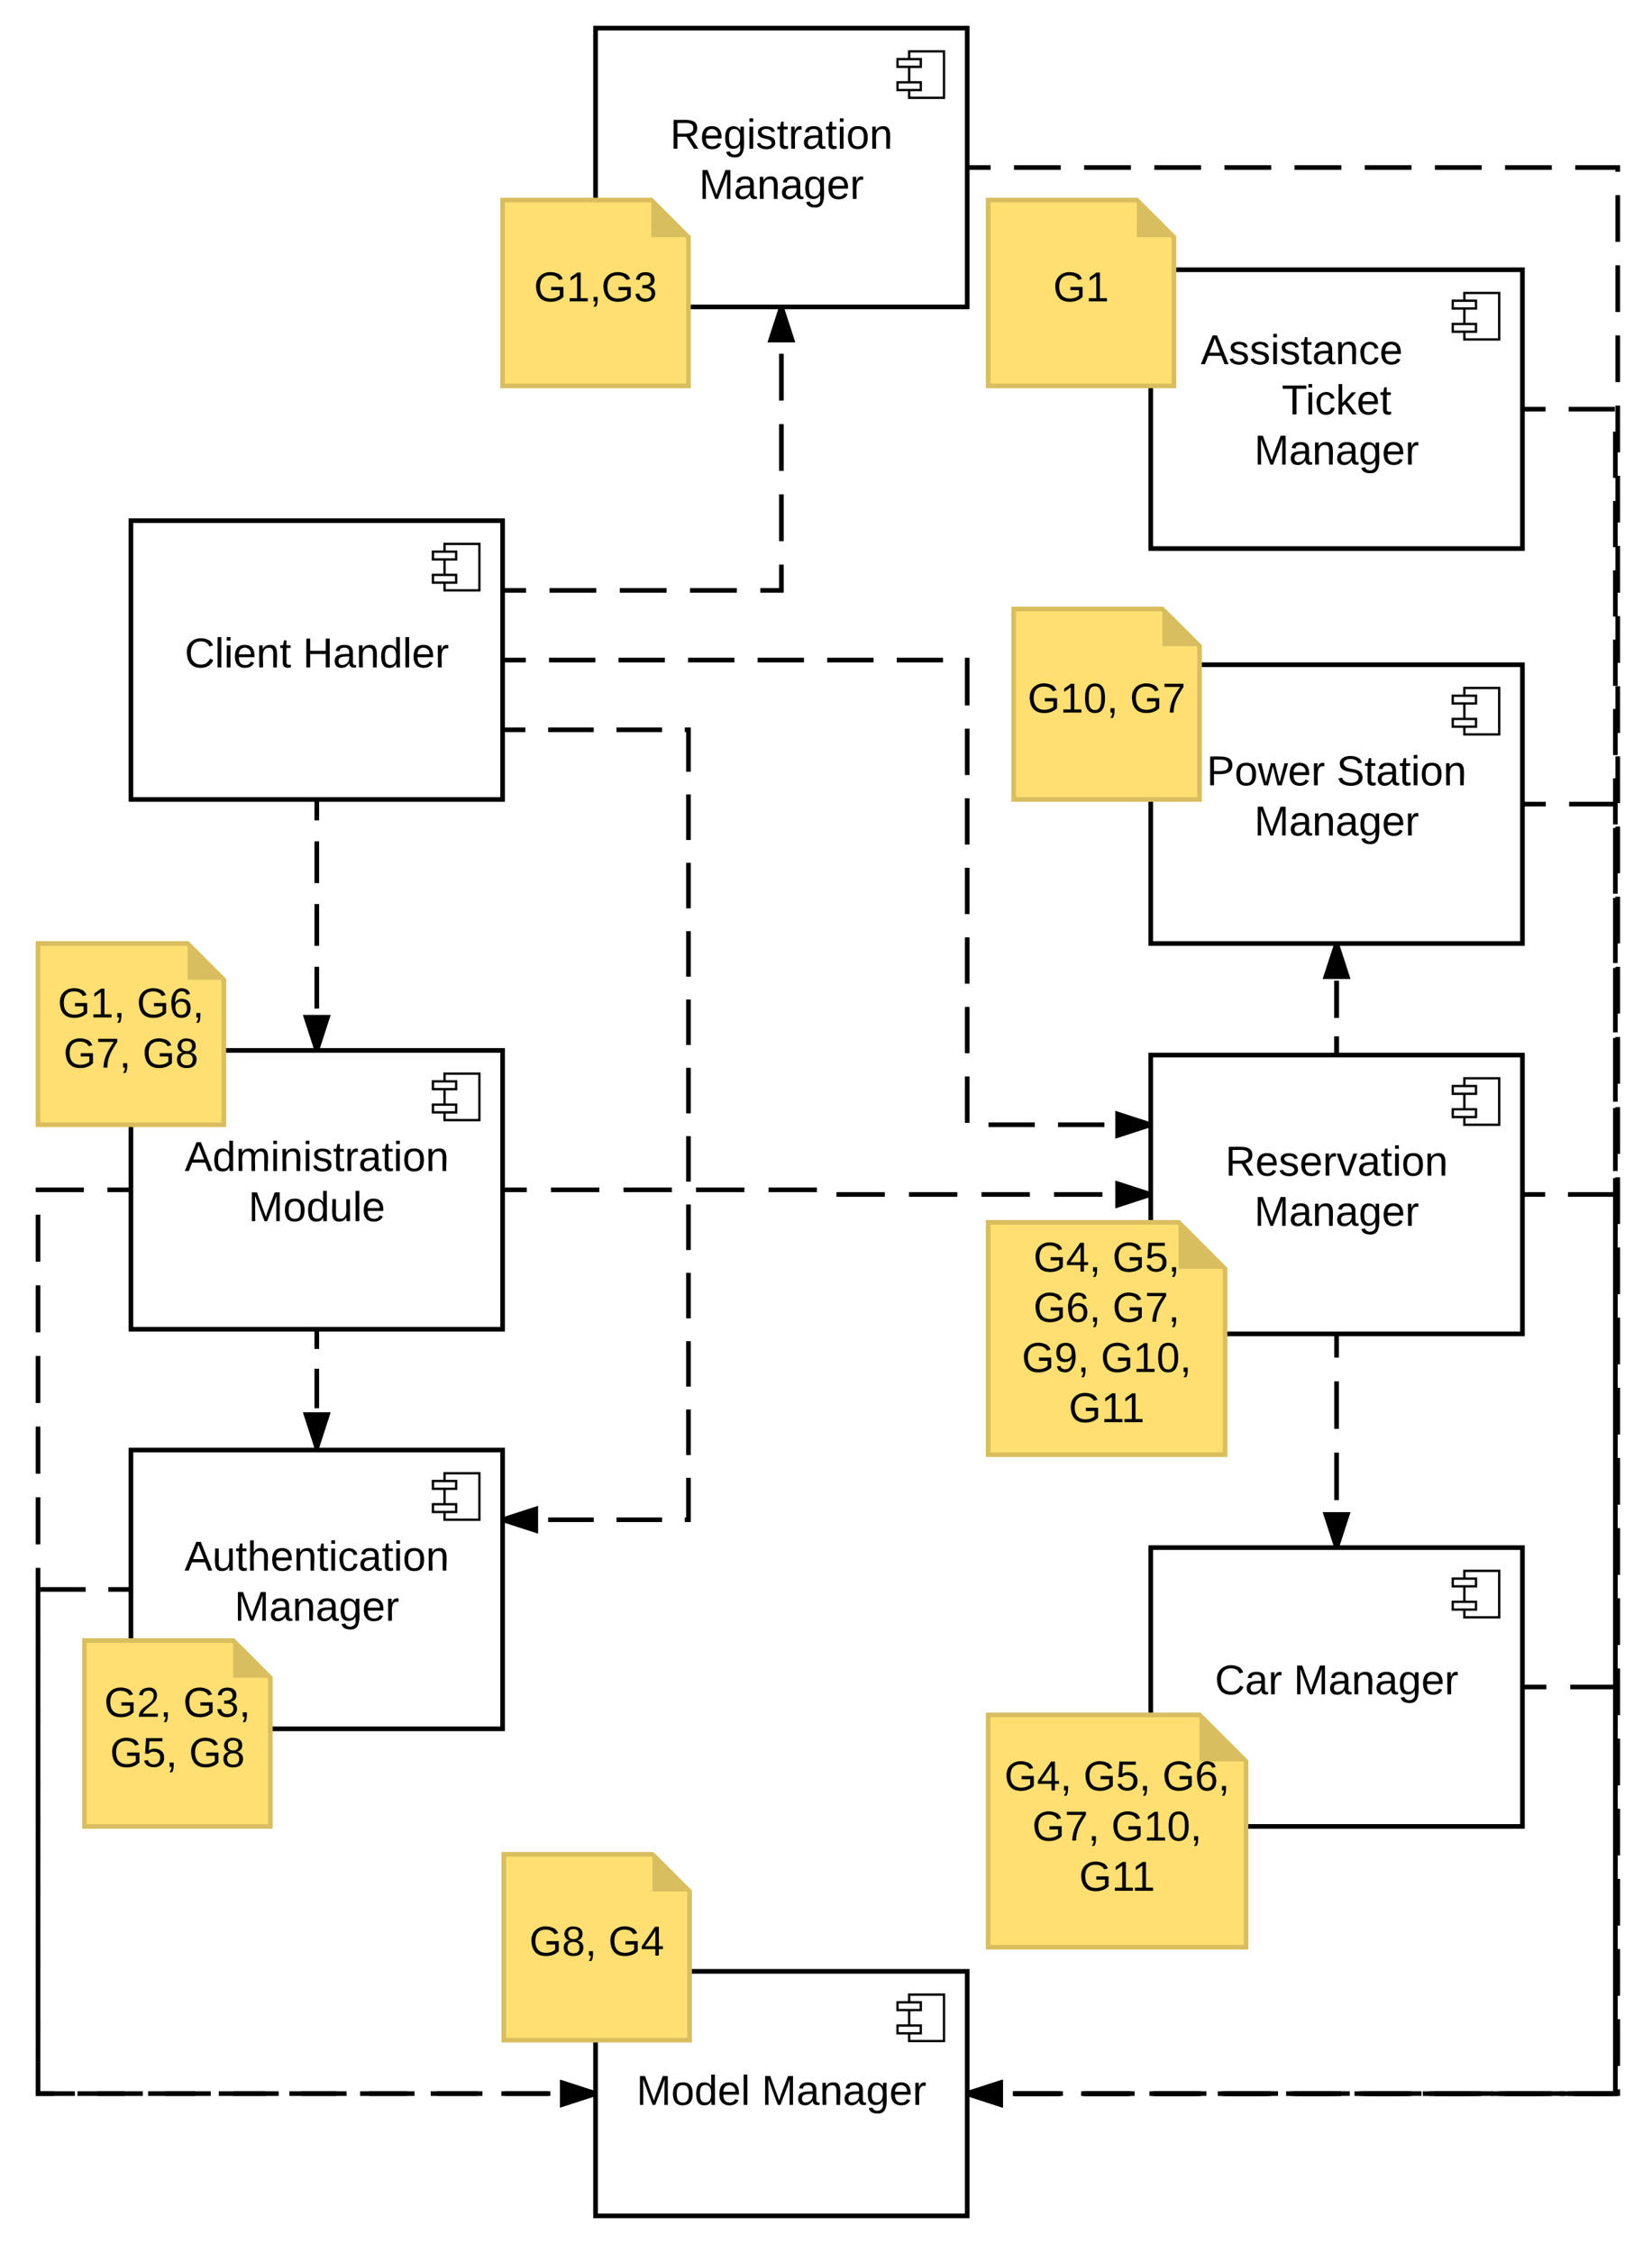 <?xml version="1.0" encoding="UTF-8" standalone="no"?>
<svg
   xmlns:dc="http://purl.org/dc/elements/1.1/"
   xmlns:cc="http://creativecommons.org/ns#"
   xmlns:rdf="http://www.w3.org/1999/02/22-rdf-syntax-ns#"
   xmlns:svg="http://www.w3.org/2000/svg"
   xmlns="http://www.w3.org/2000/svg"
   xmlns:xlink="http://www.w3.org/1999/xlink"
   xmlns:sodipodi="http://sodipodi.sourceforge.net/DTD/sodipodi-0.dtd"
   xmlns:inkscape="http://www.inkscape.org/namespaces/inkscape"
   width="711.133"
   height="969.713"
   id="svg2"
   version="1.1"
   inkscape:version="0.91 r13725"
   sodipodi:docname="ITP - Page 1.svg">
  <rect width="100%" height="100%" fill="#808080" stroke="none"/>
  <defs
     id="defs761" />
  <sodipodi:namedview
     pagecolor="#ffffff"
     bordercolor="#666666"
     borderopacity="1"
     objecttolerance="10"
     gridtolerance="10"
     guidetolerance="10"
     inkscape:pageopacity="0"
     inkscape:pageshadow="2"
     inkscape:window-width="640"
     inkscape:window-height="480"
     id="namedview759"
     showgrid="false"
     inkscape:zoom="1.3600147"
     inkscape:cx="463.00944"
     inkscape:cy="374.67364"
     inkscape:window-x="0"
     inkscape:window-y="27"
     inkscape:window-maximized="0"
     inkscape:current-layer="g4"
     fit-margin-top="0"
     fit-margin-left="0"
     fit-margin-right="0"
     fit-margin-bottom="0" />
  <g
     transform="translate(-303.637,-153.898)"
     id="g4">
    <path
       d="m 303.637,153.898 711.133,0 0,969.713 -711.133,0 z"
       id="path6"
       inkscape:connector-curvature="0"
       style="fill:#ffffff" />
    <path
       d="m 360,778 0,120 160,0 0,-120 z"
       id="path8"
       inkscape:connector-curvature="0"
       style="fill:#ffffff;stroke:#000000;stroke-width:2" />
    <path
       d="m 510,788 -15,0 0,20 15,0 z"
       id="path10"
       inkscape:connector-curvature="0"
       style="fill:#ffffff;stroke:#000000" />
    <path
       d="m 500,791.33 -10,0 0,3.34 10,0 z m 0,10 -10,0 0,3.34 10,0 z"
       id="path12"
       inkscape:connector-curvature="0"
       style="fill:#ffffff;stroke:#000000" />
    <use
       xlink:href="#a"
       transform="translate(383.055,829.9)"
       id="use14"
       x="0"
       y="0"
       width="100%"
       height="100%" />
    <use
       xlink:href="#b"
       transform="translate(404.555,851.5)"
       id="use16"
       x="0"
       y="0"
       width="100%"
       height="100%" />
    <path
       d="m 560,166 0,120 160,0 0,-120 z"
       id="path18"
       inkscape:connector-curvature="0"
       style="fill:#ffffff;stroke:#000000;stroke-width:2" />
    <path
       d="m 710,176 -15,0 0,20 15,0 z"
       id="path20"
       inkscape:connector-curvature="0"
       style="fill:#ffffff;stroke:#000000" />
    <path
       d="m 700,179.33 -10,0 0,3.34 10,0 z m 0,10 -10,0 0,3.34 10,0 z"
       id="path22"
       inkscape:connector-curvature="0"
       style="fill:#ffffff;stroke:#000000" />
    <use
       xlink:href="#c"
       transform="translate(592.105,217.9)"
       id="use24"
       x="0"
       y="0"
       width="100%"
       height="100%" />
    <use
       xlink:href="#b"
       transform="translate(604.555,239.5)"
       id="use26"
       x="0"
       y="0"
       width="100%"
       height="100%" />
    <path
       d="m 799,608 0,120 160,0 0,-120 z"
       id="path28"
       inkscape:connector-curvature="0"
       style="fill:#ffffff;stroke:#000000;stroke-width:2" />
    <path
       d="m 949,618 -15,0 0,20 15,0 z"
       id="path30"
       inkscape:connector-curvature="0"
       style="fill:#ffffff;stroke:#000000" />
    <path
       d="m 939,621.33 -10,0 0,3.34 10,0 z m 0,10 -10,0 0,3.34 10,0 z"
       id="path32"
       inkscape:connector-curvature="0"
       style="fill:#ffffff;stroke:#000000" />
    <use
       xlink:href="#d"
       transform="translate(831.08,659.9)"
       id="use34"
       x="0"
       y="0"
       width="100%"
       height="100%" />
    <use
       xlink:href="#b"
       transform="translate(843.555,681.5)"
       id="use36"
       x="0"
       y="0"
       width="100%"
       height="100%" />
    <path
       d="m 799,820 0,120 160,0 0,-120 z"
       id="path38"
       inkscape:connector-curvature="0"
       style="fill:#ffffff;stroke:#000000;stroke-width:2" />
    <path
       d="m 949,830 -15,0 0,20 15,0 z"
       id="path40"
       inkscape:connector-curvature="0"
       style="fill:#ffffff;stroke:#000000" />
    <path
       d="m 939,833.33 -10,0 0,3.34 10,0 z m 0,10 -10,0 0,3.34 10,0 z"
       id="path42"
       inkscape:connector-curvature="0"
       style="fill:#ffffff;stroke:#000000" />
    <use
       xlink:href="#e"
       transform="translate(826.605,883.15)"
       id="use44"
       x="0"
       y="0"
       width="100%"
       height="100%" />
    <use
       xlink:href="#b"
       transform="translate(860.505,883.15)"
       id="use46"
       x="0"
       y="0"
       width="100%"
       height="100%" />
    <path
       d="m 360,378 0,120 160,0 0,-120 z"
       id="path48"
       inkscape:connector-curvature="0"
       style="fill:#ffffff;stroke:#000000;stroke-width:2" />
    <path
       d="m 510,388 -15,0 0,20 15,0 z"
       id="path50"
       inkscape:connector-curvature="0"
       style="fill:#ffffff;stroke:#000000" />
    <path
       d="m 500,391.33 -10,0 0,3.34 10,0 z m 0,10 -10,0 0,3.34 10,0 z"
       id="path52"
       inkscape:connector-curvature="0"
       style="fill:#ffffff;stroke:#000000" />
    <use
       xlink:href="#f"
       transform="translate(383.155,441.15)"
       id="use54"
       x="0"
       y="0"
       width="100%"
       height="100%" />
    <use
       xlink:href="#g"
       transform="translate(434.005,441.15)"
       id="use56"
       x="0"
       y="0"
       width="100%"
       height="100%" />
    <path
       d="m 560,1002.38 0,105.24 160,0 0,-105.24 z"
       id="path58"
       inkscape:connector-curvature="0"
       style="fill:#ffffff;stroke:#000000;stroke-width:2" />
    <path
       d="m 710,1012.38 -15,0 0,20 15,0 z"
       id="path60"
       inkscape:connector-curvature="0"
       style="fill:#ffffff;stroke:#000000" />
    <path
       d="m 700,1015.7 -10,0 0,3.35 10,0 z m 0,10 -10,0 0,3.35 10,0 z"
       id="path62"
       inkscape:connector-curvature="0"
       style="fill:#ffffff;stroke:#000000" />
    <use
       xlink:href="#h"
       transform="translate(577.605,1059.843)"
       id="use64"
       x="0"
       y="0"
       width="100%"
       height="100%" />
    <use
       xlink:href="#b"
       transform="translate(631.505,1059.843)"
       id="use66"
       x="0"
       y="0"
       width="100%"
       height="100%" />
    <path
       d="m 360,606 0,120 160,0 0,-120 z"
       id="path68"
       inkscape:connector-curvature="0"
       style="fill:#ffffff;stroke:#000000;stroke-width:2" />
    <path
       d="m 510,616 -15,0 0,20 15,0 z"
       id="path70"
       inkscape:connector-curvature="0"
       style="fill:#ffffff;stroke:#000000" />
    <path
       d="m 500,619.33 -10,0 0,3.34 10,0 z m 0,10 -10,0 0,3.34 10,0 z"
       id="path72"
       inkscape:connector-curvature="0"
       style="fill:#ffffff;stroke:#000000" />
    <use
       xlink:href="#i"
       transform="translate(383.13,657.9)"
       id="use74"
       x="0"
       y="0"
       width="100%"
       height="100%" />
    <use
       xlink:href="#j"
       transform="translate(410.555,679.5)"
       id="use76"
       x="0"
       y="0"
       width="100%"
       height="100%" />
    <path
       d="m 799,440 0,120 160,0 0,-120 z"
       id="path78"
       inkscape:connector-curvature="0"
       style="fill:#ffffff;stroke:#000000;stroke-width:2" />
    <path
       d="m 949,450 -15,0 0,20 15,0 z"
       id="path80"
       inkscape:connector-curvature="0"
       style="fill:#ffffff;stroke:#000000" />
    <path
       d="m 939,453.33 -10,0 0,3.34 10,0 z m 0,10 -10,0 0,3.34 10,0 z"
       id="path82"
       inkscape:connector-curvature="0"
       style="fill:#ffffff;stroke:#000000" />
    <use
       xlink:href="#k"
       transform="translate(823.08,491.9)"
       id="use84"
       x="0"
       y="0"
       width="100%"
       height="100%" />
    <use
       xlink:href="#l"
       transform="translate(878.98,491.9)"
       id="use86"
       x="0"
       y="0"
       width="100%"
       height="100%" />
    <use
       xlink:href="#b"
       transform="translate(843.555,513.5)"
       id="use88"
       x="0"
       y="0"
       width="100%"
       height="100%" />
    <path
       d="m 799,270 0,120 160,0 0,-120 z"
       id="path90"
       inkscape:connector-curvature="0"
       style="fill:#ffffff;stroke:#000000;stroke-width:2" />
    <path
       d="m 949,280 -15,0 0,20 15,0 z"
       id="path92"
       inkscape:connector-curvature="0"
       style="fill:#ffffff;stroke:#000000" />
    <path
       d="m 939,283.33 -10,0 0,3.34 10,0 z m 0,10 -10,0 0,3.34 10,0 z"
       id="path94"
       inkscape:connector-curvature="0"
       style="fill:#ffffff;stroke:#000000" />
    <use
       xlink:href="#m"
       transform="translate(820.53,310.65)"
       id="use96"
       x="0"
       y="0"
       width="100%"
       height="100%" />
    <use
       xlink:href="#n"
       transform="translate(855.38,332.25)"
       id="use98"
       x="0"
       y="0"
       width="100%"
       height="100%" />
    <use
       xlink:href="#o"
       transform="translate(843.555,353.85)"
       id="use100"
       x="0"
       y="0"
       width="100%"
       height="100%" />
    <path
       d="m 520,408 120,0 0,-122"
       id="path102"
       inkscape:connector-curvature="0"
       style="fill:none" />
    <path
       d="m 520,408 10.08,0 m 10.1,0 20.15,0 m 10.1,0 20.15,0 m 10.1,0 20.15,0 m 10.1,0 9.07,0 0,-11.08 m 0,-10.1 0,-20.15 m 0,-10.1 0,-20.15 m 0,-10.1 0,-20.15 m 0,-10.1 0,-10.07"
       id="path104"
       inkscape:connector-curvature="0"
       style="fill:none;stroke:#000000;stroke-width:2" />
    <path
       d="m 644.64,300.27 -9.28,0 L 640,286 Z"
       id="path106"
       inkscape:connector-curvature="0" />
    <path
       d="m 646,301.27 -12,0 4.95,-15.27 2.1,0 z m -9.26,-2 6.52,0 -3.26,-10.03 z"
       id="path108"
       inkscape:connector-curvature="0" />
    <path
       d="m 879,728 0,92"
       id="path110"
       inkscape:connector-curvature="0"
       style="fill:none" />
    <path
       d="m 879,728 0,10.22 m 0,10.22 0,20.45 m 0,10.2 0,20.46 m 0,10.22 0,10.23"
       id="path112"
       inkscape:connector-curvature="0"
       style="fill:none;stroke:#000000;stroke-width:2" />
    <path
       d="m 879,820 -4.64,-14.27 9.28,0 z"
       id="path114"
       inkscape:connector-curvature="0" />
    <path
       d="m 880.05,820 -2.1,0 -4.95,-15.27 12,0 z m -4.3,-13.27 3.25,10.03 3.26,-10.03 z"
       id="path116"
       inkscape:connector-curvature="0" />
    <path
       d="m 879,608 0,-48"
       id="path118"
       inkscape:connector-curvature="0"
       style="fill:none" />
    <path
       d="m 879,608 0,-8 m 0,-8 0,-16 m 0,-8 0,-8"
       id="path120"
       inkscape:connector-curvature="0"
       style="fill:none;stroke:#000000;stroke-width:2" />
    <path
       d="m 883.64,574.27 -9.28,0 L 879,560 Z"
       id="path122"
       inkscape:connector-curvature="0" />
    <path
       d="m 885,575.27 -12,0 4.95,-15.27 2.1,0 z m -9.26,-2 6.52,0 -3.26,-10.03 z"
       id="path124"
       inkscape:connector-curvature="0" />
    <path
       d="m 440,726 0,51"
       id="path126"
       inkscape:connector-curvature="0"
       style="fill:none" />
    <path
       d="m 440,726 0,8.5 m 0,8.5 0,17 m 0,8.5 0,8.5"
       id="path128"
       inkscape:connector-curvature="0"
       style="fill:none;stroke:#000000;stroke-width:2" />
    <path
       d="m 440,777 -4.64,-14.27 9.28,0 z"
       id="path130"
       inkscape:connector-curvature="0" />
    <path
       d="m 440.73,778 -1.46,0 -5.27,-16.27 12,0 z m -4,-14.27 3.27,10.03 3.26,-10.03 z"
       id="path132"
       inkscape:connector-curvature="0" />
    <path
       d="m 520,468 80,0 0,340 -80,0"
       id="path134"
       inkscape:connector-curvature="0"
       style="fill:none" />
    <path
       d="m 520,468 9.8,0 m 9.8,0 19.62,0 m 9.8,0 19.6,0 m 9.8,0 1.58,0 0,18.04 m 0,9.8 0,19.6 m 0,9.8 0,19.62 m 0,9.8 0,19.6 m 0,9.82 0,19.6 m 0,9.8 0,19.62 m 0,9.8 0,19.6 m 0,9.8 0,19.62 m 0,9.8 0,19.6 m 0,9.82 0,19.6 m 0,9.8 0,19.62 m 0,9.8 0,18.04 -1.57,0 m -9.8,0 -19.6,0 m -9.8,0 -19.63,0 m -9.8,0 -9.8,0"
       id="path136"
       inkscape:connector-curvature="0"
       style="fill:none;stroke:#000000;stroke-width:2" />
    <path
       d="M 534.27,812.64 520,808 l 14.27,-4.64 z"
       id="path138"
       inkscape:connector-curvature="0" />
    <path
       d="m 535.27,814 -15.27,-4.94 0,-2.1 15.27,-4.96 z m -12.03,-6 10.03,3.26 0,-6.52 z"
       id="path140"
       inkscape:connector-curvature="0" />
    <path
       d="m 520,438 200,0 0,200 79,0"
       id="path142"
       inkscape:connector-curvature="0"
       style="fill:none" />
    <path
       d="m 520,438 9.98,0 m 9.98,0 19.96,0 m 9.98,0 19.95,0 m 9.98,0 19.96,0 m 9.97,0 19.96,0 m 9.98,0 19.97,0 m 9.98,0 19.95,0 m 9.98,0 0.42,0 0,19.54 m 0,9.98 0,19.96 m 0,9.98 0,19.96 m 0,9.98 0,19.95 m 0,9.98 0,19.96 m 0,9.97 0,19.96 m 0,9.98 0,19.97 m 9.15,0.83 19.95,0 m 9.98,0 19.96,0 m 9.98,0 9.98,0"
       id="path144"
       inkscape:connector-curvature="0"
       style="fill:none;stroke:#000000;stroke-width:2" />
    <path
       d="m 799,638 -14.27,4.64 0,-9.28 z"
       id="path146"
       inkscape:connector-curvature="0" />
    <path
       d="m 799,636.95 0,2.1 -15.27,4.95 0,-12 z m -13.27,4.3 10.03,-3.25 -10.03,-3.26 z"
       id="path148"
       inkscape:connector-curvature="0" />
    <path
       d="m 360,838 -40,0 0,217 240,0"
       id="path150"
       inkscape:connector-curvature="0"
       style="fill:none" />
    <path
       d="m 360,838 -9.75,0 m -9.74,0 -19.48,0 m -1.02,8.73 0,19.5 m 0,9.73 0,19.5 m 0,9.74 0,19.5 m 0,9.73 0,19.5 m 0,9.74 0,19.5 m 0,9.73 0,19.5 m 0,9.74 0,19.5 m 0,9.73 0,3.63 15.86,0 m 9.75,0 19.5,0 m 9.74,0 19.5,0 m 9.74,0 19.5,0 m 9.73,0 19.5,0 m 9.75,0 19.5,0 m 9.73,0 19.5,0 m 9.74,0 19.5,0 m 9.73,0 9.72,0"
       id="path152"
       inkscape:connector-curvature="0"
       style="fill:none;stroke:#000000;stroke-width:2" />
    <path
       d="m 560,1055 -14.27,4.64 0,-9.28 z"
       id="path154"
       inkscape:connector-curvature="0" />
    <path
       d="m 560,1053.95 0,2.1 -15.27,4.96 0,-12 z m -13.27,4.3 10.03,-3.25 -10.03,-3.26 z"
       id="path156"
       inkscape:connector-curvature="0" />
    <path
       d="m 360,666 -40,0 0,389 240,0"
       id="path158"
       inkscape:connector-curvature="0"
       style="fill:none" />
    <path
       d="m 360,666 -10.14,0 m -10.13,0 -19.73,0 0,0.55 m 0,10.13 0,20.27 m 0,10.14 0,20.26 m 0,10.14 0,20.27 m 0,10.14 0,20.28 m 0,10.14 0,20.27 m 0,10.13 0,20.28 m 0,10.14 0,20.27 m 0,10.15 0,20.27 m 0,10.13 0,20.28 m 0,10.13 0,20.28 m 0,10.13 0,20.28 m 0,10.13 0,20.27 m 0,10.14 0,13.4 6.86,0 m 10.14,0 20.27,0 m 10.14,0 20.28,0 m 10.14,0 20.27,0 m 10.13,0 20.27,0 m 10.14,0 20.27,0 m 10.15,0 20.27,0 m 10.13,0 20.28,0 m 10.13,0 10.13,0"
       id="path160"
       inkscape:connector-curvature="0"
       style="fill:none;stroke:#000000;stroke-width:2" />
    <path
       d="m 560,1055 -14.27,4.64 0,-9.28 z"
       id="path162"
       inkscape:connector-curvature="0" />
    <path
       d="m 560,1053.95 0,2.1 -15.27,4.96 0,-12 z m -13.27,4.3 10.03,-3.25 -10.03,-3.26 z"
       id="path164"
       inkscape:connector-curvature="0" />
    <path
       d="m 959,668 40,0 0,387 -279,0"
       id="path166"
       inkscape:connector-curvature="0"
       style="fill:none" />
    <path
       d="m 959,668 9.8,0 m 9.8,0 19.62,0 m 0.78,9.03 0,19.6 m 0,9.8 0,19.63 m 0,9.8 0,19.6 m 0,9.82 0,19.6 m 0,9.8 0,19.63 m 0,9.8 0,19.62 m 0,9.8 0,19.62 m 0,9.8 0,19.62 m 0,9.8 0,19.6 m 0,9.82 0,19.6 m 0,9.8 0,19.63 m 0,9.8 0,19.62 m 0,9.8 0,19.62 m -4.44,5.36 -19.62,0 m -9.8,0 -19.6,0 m -9.82,0 -19.6,0 m -9.8,0 -19.63,0 m -9.8,0 -19.62,0 m -9.8,0 -19.62,0 m -9.8,0 -19.62,0 m -9.8,0 -19.6,0 m -9.82,0 -19.6,0 m -9.8,0 -9.81,0"
       id="path168"
       inkscape:connector-curvature="0"
       style="fill:none;stroke:#000000;stroke-width:2" />
    <path
       d="M 734.27,1059.64 720,1055 l 14.27,-4.64 z"
       id="path170"
       inkscape:connector-curvature="0" />
    <path
       d="m 735.27,1061 -15.27,-4.95 0,-2.1 15.27,-4.96 z m -12.03,-6 10.03,3.26 0,-6.52 z"
       id="path172"
       inkscape:connector-curvature="0" />
    <path
       d="m 959,880 40,0 0,175 -279,0"
       id="path174"
       inkscape:connector-curvature="0"
       style="fill:none" />
    <path
       d="m 959,880 10.3,0 m 10.28,0 19.42,0 0,1.17 m 0,10.3 0,20.57 m 0,10.3 0,20.58 m 0,10.3 0,20.57 m 0,10.28 0,20.6 m 0,10.28 0,20.58 m 0,10.3 0,9.16 -11.42,0 m -10.3,0 -20.57,0 m -10.28,0 -20.6,0 m -10.28,0 -20.58,0 m -10.3,0 -20.57,0 m -10.3,0 -20.57,0 m -10.28,0 -20.6,0 m -10.28,0 -20.58,0 m -10.3,0 -20.59,0 m -10.3,0 -10.3,0"
       id="path176"
       inkscape:connector-curvature="0"
       style="fill:none;stroke:#000000;stroke-width:2" />
    <path
       d="M 734.27,1059.64 720,1055 l 14.27,-4.64 z"
       id="path178"
       inkscape:connector-curvature="0" />
    <path
       d="m 735.27,1061 -15.27,-4.95 0,-2.1 15.27,-4.96 z m -12.03,-6 10.03,3.26 0,-6.52 z"
       id="path180"
       inkscape:connector-curvature="0" />
    <path
       d="m 959,500 40,0 0,555 -279,0"
       id="path182"
       inkscape:connector-curvature="0"
       style="fill:none" />
    <path
       d="m 959,500 10.05,0 m 10.04,0 19.91,0 0,0.18 m 0,10.05 0,20.1 m 0,10.04 0,20.1 m 0,10.04 0,20.1 m 0,10.04 0,20.1 m 0,10.04 0,20.1 m 0,10.04 0,20.1 m 0,10.04 0,20.1 m 0,10.04 0,20.1 m 0,10.03 0,20.1 m 0,10.04 0,20.1 m 0,10.04 0,20.1 m 0,10.05 0,20.1 m 0,10.04 0,20.08 m 0,10.04 0,20.1 m 0,10.04 0,20.1 m 0,10.04 0,20.1 m 0,10.04 0,20.1 m 0,10.03 0,20.1 m 0,10.04 0,2.3 -17.8,0 m -10.05,0 -20.1,0 m -10.04,0 -20.08,0 m -10.05,0 -20.1,0 m -10.03,0 -20.1,0 m -10.04,0 -20.1,0 m -10.04,0 -20.1,0 m -10.04,0 -20.1,0 m -10.04,0 -20.1,0 m -10.03,0 -10.06,0"
       id="path184"
       inkscape:connector-curvature="0"
       style="fill:none;stroke:#000000;stroke-width:2" />
    <path
       d="M 734.27,1059.64 720,1055 l 14.27,-4.64 z"
       id="path186"
       inkscape:connector-curvature="0" />
    <path
       d="m 735.27,1061 -15.27,-4.95 0,-2.1 15.27,-4.96 z m -12.03,-6 10.03,3.26 0,-6.52 z"
       id="path188"
       inkscape:connector-curvature="0" />
    <path
       d="m 959,330 40,0 0,725 -279,0"
       id="path190"
       inkscape:connector-curvature="0"
       style="fill:none" />
    <path
       d="m 959,330 9.94,0 m 9.95,0 19.87,0 m 0.23,9.7 0,19.9 m 0,9.94 0,19.9 m 0,9.93 0,19.9 m 0,9.93 0,19.9 m 0,9.93 0,19.88 m 0,9.96 0,19.88 m 0,9.95 0,19.87 m 0,9.94 0,19.9 m 0,9.94 0,19.9 m 0,9.93 0,19.9 m 0,9.93 0,19.9 m 0,9.93 0,19.88 m 0,9.96 0,19.88 m 0,9.95 0,19.87 m 0,9.94 0,19.9 m 0,9.94 0,19.9 m 0,9.93 0,19.9 m 0,9.93 0,19.9 m 0,9.93 0,19.88 m 0,9.96 0,19.88 m 0,9.95 0,19.87 m 0,9.94 0,19.87 m 0,9.94 0,19.9 m 0,9.93 0,19.9 m -0.6,9.33 -19.9,0 m -9.93,0 -19.86,0 m -9.96,0 -19.88,0 m -9.95,0 -19.87,0 m -9.94,0 -19.9,0 m -9.94,0 -19.9,0 m -9.93,0 -19.9,0 m -9.93,0 -19.9,0 m -9.93,0 -19.87,0 m -9.96,0 -9.94,0"
       id="path192"
       inkscape:connector-curvature="0"
       style="fill:none;stroke:#000000;stroke-width:2" />
    <path
       d="M 734.27,1059.64 720,1055 l 14.27,-4.64 z"
       id="path194"
       inkscape:connector-curvature="0" />
    <path
       d="m 735.27,1061 -15.27,-4.95 0,-2.1 15.27,-4.96 z m -12.03,-6 10.03,3.26 0,-6.52 z"
       id="path196"
       inkscape:connector-curvature="0" />
    <path
       d="m 440,498 0,108"
       id="path198"
       inkscape:connector-curvature="0"
       style="fill:none" />
    <path
       d="m 440,498 0,9 m 0,9 0,18 m 0,9 0,18 m 0,9 0,18 m 0,9 0,9"
       id="path200"
       inkscape:connector-curvature="0"
       style="fill:none;stroke:#000000;stroke-width:2" />
    <path
       d="m 440,606 -4.64,-14.27 9.28,0 z"
       id="path202"
       inkscape:connector-curvature="0" />
    <path
       d="m 441.05,606 -2.1,0 -4.95,-15.27 12,0 z m -4.3,-13.27 3.25,10.03 3.26,-10.03 z"
       id="path204"
       inkscape:connector-curvature="0" />
    <path
       d="m 720,226 280,0 0,829 -280,0"
       id="path206"
       inkscape:connector-curvature="0"
       style="fill:none" />
    <path
       d="m 720,226 10.07,0 m 10.06,0 20.13,0 m 10.07,0 20.13,0 m 10.06,0 20.13,0 m 10.07,0 20.13,0 m 10.06,0 20.14,0 m 10.07,0 20.14,0 m 10.06,0 20.13,0 m 10.07,0 20.13,0 m 10.07,0 18.3,0 0,1.83 m 0,10.06 0,20.11 m 0,10.07 0,20.12 m 0,10.06 0,20.13 m 0,10.08 0,20.13 m 0,10.07 0,20.13 m 0,10.07 0,20.14 m 0,10.07 0,20.13 m 0,10.06 0,20.13 m 0,10.06 0,20.13 m 0,10.05 0,20.13 m 0,10.07 0,20.13 m 0,10.06 0,20.13 m 0,10.07 0,20.13 m 0,10.06 0,20.14 m 0,10.06 0,20.13 m 0,10.07 0,20.13 m 0,10.06 0,20.13 m 0,10.07 0,20.13 m 0,10.06 0,20.14 m 0,10.07 0,20.14 m 0,10.06 0,20.13 m 0,10.07 0,20.13 m 0,10.07 0,20.13 m 0,10.06 0,20.12 m 0,10.07 0,20.12 m 0,10.06 0,20.13 m 0,10.08 0,20.13 m 0,10.07 0,1.83 -18.3,0 m -10.07,0 -20.15,0 m -10.07,0 -20.13,0 m -10.06,0 -20.14,0 m -10.06,0 -20.14,0 m -10.05,0 -20.13,0 m -10.07,0 -20.13,0 m -10.06,0 -20.13,0 m -10.07,0 -20.13,0 m -10.06,0 -10.07,0"
       id="path208"
       inkscape:connector-curvature="0"
       style="fill:none;stroke:#000000;stroke-width:2" />
    <path
       d="M 734.27,1059.64 720,1055 l 14.27,-4.64 z"
       id="path210"
       inkscape:connector-curvature="0" />
    <path
       d="m 735.27,1061 -15.27,-4.95 0,-2.1 15.27,-4.96 z m -12.03,-6 10.03,3.26 0,-6.52 z"
       id="path212"
       inkscape:connector-curvature="0" />
    <path
       d="m 520,666 139.5,0 0,2 139.5,0"
       id="path214"
       inkscape:connector-curvature="0"
       style="fill:none" />
    <path
       d="m 520,666 10.4,0 m 10.4,0 20.83,0 m 10.4,0 20.82,0 m 10.4,0 20.82,0 m 10.4,0 20.83,0 m 8.4,2 20.82,0 m 10.4,0 20.82,0 m 10.4,0 20.82,0 m 10.4,0 20.83,0 m 10.4,0 10.41,0"
       id="path216"
       inkscape:connector-curvature="0"
       style="fill:none;stroke:#000000;stroke-width:2" />
    <path
       d="m 799,668 -14.27,4.64 0,-9.28 z"
       id="path218"
       inkscape:connector-curvature="0" />
    <path
       d="m 799,666.95 0,2.1 -15.27,4.95 0,-12 z m -13.27,4.3 10.03,-3.25 -10.03,-3.26 z"
       id="path220"
       inkscape:connector-curvature="0" />
    <path
       d="m 520,240 64,0 16,16 0,64 -80,0 z"
       id="path222"
       inkscape:connector-curvature="0"
       style="fill:#ffdf71;stroke:#d9be60;stroke-width:2" />
    <path
       d="m 584,240 16,16 -16,0 z"
       id="path224"
       inkscape:connector-curvature="0"
       style="fill:#d9be60" />
    <use
       xlink:href="#p"
       transform="translate(533.5,283.6)"
       id="use226"
       x="0"
       y="0"
       width="100%"
       height="100%" />
    <path
       d="m 729,240 64,0 16,16 0,64 -80,0 z"
       id="path228"
       inkscape:connector-curvature="0"
       style="fill:#ffdf71;stroke:#d9be60;stroke-width:2" />
    <path
       d="m 793,240 16,16 -16,0 z"
       id="path230"
       inkscape:connector-curvature="0"
       style="fill:#d9be60" />
    <use
       xlink:href="#q"
       transform="translate(757,283.6)"
       id="use232"
       x="0"
       y="0"
       width="100%"
       height="100%" />
    <path
       d="m 740,416 64,0 16,16 0,66 -80,0 z"
       id="path234"
       inkscape:connector-curvature="0"
       style="fill:#ffdf71;stroke:#d9be60;stroke-width:2" />
    <path
       d="m 804,416 16,16 -16,0 z"
       id="path236"
       inkscape:connector-curvature="0"
       style="fill:#d9be60" />
    <use
       xlink:href="#r"
       transform="translate(746,460.6)"
       id="use238"
       x="0"
       y="0"
       width="100%"
       height="100%" />
    <use
       xlink:href="#s"
       transform="translate(790,460.6)"
       id="use240"
       x="0"
       y="0"
       width="100%"
       height="100%" />
    <path
       d="m 729,680 82,0 20,20 0,80 -102,0 z"
       id="path242"
       inkscape:connector-curvature="0"
       style="fill:#ffdf71;stroke:#d9be60;stroke-width:2" />
    <path
       d="m 811,680 20,20 -20,0 z"
       id="path244"
       inkscape:connector-curvature="0"
       style="fill:#d9be60" />
    <use
       xlink:href="#t"
       transform="translate(748.5,701.2)"
       id="use246"
       x="0"
       y="0"
       width="100%"
       height="100%" />
    <use
       xlink:href="#u"
       transform="translate(782.5,701.2)"
       id="use248"
       x="0"
       y="0"
       width="100%"
       height="100%" />
    <use
       xlink:href="#v"
       transform="translate(748.5,722.8)"
       id="use250"
       x="0"
       y="0"
       width="100%"
       height="100%" />
    <use
       xlink:href="#w"
       transform="translate(782.5,722.8)"
       id="use252"
       x="0"
       y="0"
       width="100%"
       height="100%" />
    <use
       xlink:href="#x"
       transform="translate(743.5,744.4)"
       id="use254"
       x="0"
       y="0"
       width="100%"
       height="100%" />
    <use
       xlink:href="#y"
       transform="translate(777.5,744.4)"
       id="use256"
       x="0"
       y="0"
       width="100%"
       height="100%" />
    <use
       xlink:href="#z"
       transform="translate(763.675,766)"
       id="use258"
       x="0"
       y="0"
       width="100%"
       height="100%" />
    <path
       d="m 729,892 91,0 20,20 0,80 -111,0 z"
       id="path260"
       inkscape:connector-curvature="0"
       style="fill:#ffdf71;stroke:#d9be60;stroke-width:2" />
    <path
       d="m 820,892 20,20 -20,0 z"
       id="path262"
       inkscape:connector-curvature="0"
       style="fill:#d9be60" />
    <g
       id="g264">
      <use
         xlink:href="#t"
         transform="translate(736,924.5)"
         id="use266"
         x="0"
         y="0"
         width="100%"
         height="100%" />
      <use
         xlink:href="#A"
         transform="translate(770,924.5)"
         id="use268"
         x="0"
         y="0"
         width="100%"
         height="100%" />
      <use
         xlink:href="#B"
         transform="translate(804,924.5)"
         id="use270"
         x="0"
         y="0"
         width="100%"
         height="100%" />
      <use
         xlink:href="#C"
         transform="translate(748,946.1)"
         id="use272"
         x="0"
         y="0"
         width="100%"
         height="100%" />
      <use
         xlink:href="#y"
         transform="translate(782,946.1)"
         id="use274"
         x="0"
         y="0"
         width="100%"
         height="100%" />
      <use
         xlink:href="#z"
         transform="translate(768.175,967.7)"
         id="use276"
         x="0"
         y="0"
         width="100%"
         height="100%" />
    </g>
    <path
       d="m 520.5,952 64,0 16,16 0,64 -80,0 z"
       id="path278"
       inkscape:connector-curvature="0"
       style="fill:#ffdf71;stroke:#d9be60;stroke-width:2" />
    <path
       d="m 584.5,952 16,16 -16,0 z"
       id="path280"
       inkscape:connector-curvature="0"
       style="fill:#d9be60" />
    <g
       id="g282">
      <use
         xlink:href="#D"
         transform="translate(531.5,995.6)"
         id="use284"
         x="0"
         y="0"
         width="100%"
         height="100%" />
      <use
         xlink:href="#E"
         transform="translate(565.5,995.6)"
         id="use286"
         x="0"
         y="0"
         width="100%"
         height="100%" />
    </g>
    <path
       d="m 340,860 64,0 16,16 0,64 -80,0 z"
       id="path288"
       inkscape:connector-curvature="0"
       style="fill:#ffdf71;stroke:#d9be60;stroke-width:2" />
    <path
       d="m 404,860 16,16 -16,0 z"
       id="path290"
       inkscape:connector-curvature="0"
       style="fill:#d9be60" />
    <g
       id="g292">
      <use
         xlink:href="#F"
         transform="translate(348.5,892.8)"
         id="use294"
         x="0"
         y="0"
         width="100%"
         height="100%" />
      <use
         xlink:href="#G"
         transform="translate(382.5,892.8)"
         id="use296"
         x="0"
         y="0"
         width="100%"
         height="100%" />
      <use
         xlink:href="#A"
         transform="translate(351,914.4)"
         id="use298"
         x="0"
         y="0"
         width="100%"
         height="100%" />
      <use
         xlink:href="#H"
         transform="translate(385,914.4)"
         id="use300"
         x="0"
         y="0"
         width="100%"
         height="100%" />
    </g>
    <path
       d="m 879,560 0,48"
       id="path302"
       inkscape:connector-curvature="0"
       style="fill:none" />
    <path
       d="m 879,560 0,8 m 0,8 0,16 m 0,8 0,8"
       id="path304"
       inkscape:connector-curvature="0"
       style="fill:none;stroke:#000000;stroke-width:2" />
    <path
       d="m 320,560 64.4,0 15.6,15.6 0,62.4 -80,0 z"
       id="path310"
       inkscape:connector-curvature="0"
       style="fill:#ffdf71;stroke:#d9be60;stroke-width:2" />
    <path
       d="m 384.4,560 15.6,15.6 -15.6,0 z"
       id="path312"
       inkscape:connector-curvature="0"
       style="fill:#d9be60" />
    <g
       id="g314">
      <use
         xlink:href="#I"
         transform="translate(328.5,591.8)"
         id="use316"
         x="0"
         y="0"
         width="100%"
         height="100%" />
      <use
         xlink:href="#B"
         transform="translate(362.5,591.8)"
         id="use318"
         x="0"
         y="0"
         width="100%"
         height="100%" />
      <use
         xlink:href="#C"
         transform="translate(331,613.4)"
         id="use320"
         x="0"
         y="0"
         width="100%"
         height="100%" />
      <use
         xlink:href="#H"
         transform="translate(365,613.4)"
         id="use322"
         x="0"
         y="0"
         width="100%"
         height="100%" />
    </g>
    <defs
       id="defs324">
      <path
         d="M 205,0 177,-72 64,-72 36,0 1,0 l 101,-248 38,0 99,248 -34,0 z m -38,-99 -47,-123 c -12,45 -31,82 -46,123 l 93,0"
         id="J"
         inkscape:connector-curvature="0" />
      <path
         d="M 84,4 C -5,8 30,-112 23,-190 l 32,0 0,120 c 0,31 7,50 39,49 72,-2 45,-101 50,-169 l 31,0 1,190 -30,0 c -1,-10 1,-25 -2,-33 -11,22 -28,36 -60,37"
         id="K"
         inkscape:connector-curvature="0" />
      <path
         d="m 59,-47 c -2,24 18,29 38,22 l 0,24 C 64,9 27,4 27,-40 l 0,-127 -22,0 0,-23 24,0 9,-43 21,0 0,43 35,0 0,23 -35,0 0,120"
         id="L"
         inkscape:connector-curvature="0" />
      <path
         d="M 106,-169 C 34,-169 62,-67 57,0 l -32,0 0,-261 32,0 -1,103 c 12,-21 28,-36 61,-36 89,0 53,116 60,194 l -32,0 0,-121 c 2,-32 -8,-49 -39,-48"
         id="M"
         inkscape:connector-curvature="0" />
      <path
         d="m 100,-194 c 63,0 86,42 84,106 l -135,0 c 0,40 14,67 53,68 26,1 43,-12 49,-29 l 28,8 C 168,-13 142,4 102,4 44,4 14,-33 15,-96 c 1,-61 26,-98 85,-98 z m 52,81 c 6,-60 -76,-77 -97,-28 -3,7 -6,17 -6,28 l 103,0"
         id="N"
         inkscape:connector-curvature="0" />
      <path
         d="m 117,-194 c 89,-4 53,116 60,194 l -32,0 0,-121 c 0,-31 -8,-49 -39,-48 -72,2 -44,102 -49,169 l -32,0 -1,-190 30,0 c 1,10 -1,24 2,32 11,-22 29,-35 61,-36"
         id="O"
         inkscape:connector-curvature="0" />
      <path
         d="m 24,-231 0,-30 32,0 0,30 -32,0 z m 0,231 0,-190 32,0 0,190 -32,0"
         id="P"
         inkscape:connector-curvature="0" />
      <path
         d="m 96,-169 c -40,0 -48,33 -48,73 0,40 9,75 48,75 24,0 41,-14 43,-38 l 32,2 C 165,-20 140,4 97,4 38,4 21,-37 15,-95 c -10,-93 101,-131 147,-64 4,7 5,14 7,22 l -32,3 c -4,-21 -16,-35 -41,-35"
         id="Q"
         inkscape:connector-curvature="0" />
      <path
         d="M 141,-36 C 126,-15 110,5 73,4 37,3 15,-17 15,-53 c -1,-64 63,-63 125,-63 3,-35 -9,-54 -41,-54 -24,1 -41,7 -42,31 l -33,-3 c 5,-37 33,-52 76,-52 45,0 72,20 72,64 l 0,82 c -1,20 7,32 28,27 l 0,20 C 169,8 139,-3 141,-36 Z M 48,-53 c 0,20 12,33 32,33 41,-3 63,-29 60,-74 -43,2 -92,-5 -92,41"
         id="R"
         inkscape:connector-curvature="0" />
      <path
         d="m 100,-194 c 62,-1 85,37 85,99 1,63 -27,99 -86,99 -59,0 -83,-39 -84,-99 0,-66 28,-99 85,-99 z m -1,174 c 44,1 53,-31 53,-75 0,-43 -8,-75 -51,-75 -43,0 -53,32 -53,75 0,43 10,74 51,75"
         id="S"
         inkscape:connector-curvature="0" />
      <g
         id="a">
        <use
           transform="scale(0.05,0.05)"
           xlink:href="#J"
           id="use337"
           x="0"
           y="0"
           width="100%"
           height="100%" />
        <use
           transform="matrix(0.05,0,0,0.05,12,0)"
           xlink:href="#K"
           id="use339"
           x="0"
           y="0"
           width="100%"
           height="100%" />
        <use
           transform="matrix(0.05,0,0,0.05,22,0)"
           xlink:href="#L"
           id="use341"
           x="0"
           y="0"
           width="100%"
           height="100%" />
        <use
           transform="matrix(0.05,0,0,0.05,27,0)"
           xlink:href="#M"
           id="use343"
           x="0"
           y="0"
           width="100%"
           height="100%" />
        <use
           transform="matrix(0.05,0,0,0.05,37,0)"
           xlink:href="#N"
           id="use345"
           x="0"
           y="0"
           width="100%"
           height="100%" />
        <use
           transform="matrix(0.05,0,0,0.05,47,0)"
           xlink:href="#O"
           id="use347"
           x="0"
           y="0"
           width="100%"
           height="100%" />
        <use
           transform="matrix(0.05,0,0,0.05,57,0)"
           xlink:href="#L"
           id="use349"
           x="0"
           y="0"
           width="100%"
           height="100%" />
        <use
           transform="matrix(0.05,0,0,0.05,62,0)"
           xlink:href="#P"
           id="use351"
           x="0"
           y="0"
           width="100%"
           height="100%" />
        <use
           transform="matrix(0.05,0,0,0.05,65.95,0)"
           xlink:href="#Q"
           id="use353"
           x="0"
           y="0"
           width="100%"
           height="100%" />
        <use
           transform="matrix(0.05,0,0,0.05,74.95,0)"
           xlink:href="#R"
           id="use355"
           x="0"
           y="0"
           width="100%"
           height="100%" />
        <use
           transform="matrix(0.05,0,0,0.05,84.95,0)"
           xlink:href="#L"
           id="use357"
           x="0"
           y="0"
           width="100%"
           height="100%" />
        <use
           transform="matrix(0.05,0,0,0.05,89.95,0)"
           xlink:href="#P"
           id="use359"
           x="0"
           y="0"
           width="100%"
           height="100%" />
        <use
           transform="matrix(0.05,0,0,0.05,93.9,0)"
           xlink:href="#S"
           id="use361"
           x="0"
           y="0"
           width="100%"
           height="100%" />
        <use
           transform="matrix(0.05,0,0,0.05,103.9,0)"
           xlink:href="#O"
           id="use363"
           x="0"
           y="0"
           width="100%"
           height="100%" />
      </g>
      <path
         d="m 240,0 2,-218 C 219,-142 188,-73 162,0 L 139,0 58,-218 59,0 30,0 l 0,-248 44,0 77,211 c 21,-75 51,-140 76,-211 l 43,0 0,248 -30,0"
         id="T"
         inkscape:connector-curvature="0" />
      <path
         d="M 177,-190 C 167,-65 218,103 67,71 44,65 29,51 23,28 l 32,-5 c 15,47 100,32 89,-28 l 0,-30 C 133,-14 115,1 83,1 29,1 15,-40 15,-95 c 0,-56 16,-97 71,-98 29,-1 48,16 59,35 1,-10 0,-23 2,-32 l 30,0 z M 94,-22 c 36,0 50,-32 50,-73 0,-42 -14,-75 -50,-75 -39,0 -46,34 -46,75 0,41 6,73 46,73"
         id="U"
         inkscape:connector-curvature="0" />
      <path
         d="M 114,-163 C 36,-179 61,-72 57,0 l -32,0 -1,-190 30,0 c 1,12 -1,29 2,39 6,-27 23,-49 58,-41 l 0,29"
         id="V"
         inkscape:connector-curvature="0" />
      <g
         id="b">
        <use
           transform="scale(0.05,0.05)"
           xlink:href="#T"
           id="use369"
           x="0"
           y="0"
           width="100%"
           height="100%" />
        <use
           transform="matrix(0.05,0,0,0.05,14.95,0)"
           xlink:href="#R"
           id="use371"
           x="0"
           y="0"
           width="100%"
           height="100%" />
        <use
           transform="matrix(0.05,0,0,0.05,24.95,0)"
           xlink:href="#O"
           id="use373"
           x="0"
           y="0"
           width="100%"
           height="100%" />
        <use
           transform="matrix(0.05,0,0,0.05,34.95,0)"
           xlink:href="#R"
           id="use375"
           x="0"
           y="0"
           width="100%"
           height="100%" />
        <use
           transform="matrix(0.05,0,0,0.05,44.95,0)"
           xlink:href="#U"
           id="use377"
           x="0"
           y="0"
           width="100%"
           height="100%" />
        <use
           transform="matrix(0.05,0,0,0.05,54.95,0)"
           xlink:href="#N"
           id="use379"
           x="0"
           y="0"
           width="100%"
           height="100%" />
        <use
           transform="matrix(0.05,0,0,0.05,64.95,0)"
           xlink:href="#V"
           id="use381"
           x="0"
           y="0"
           width="100%"
           height="100%" />
      </g>
      <path
         d="m 233,-177 c -1,41 -23,64 -60,70 l 70,107 -38,0 -65,-103 -77,0 0,103 -33,0 0,-248 c 88,3 205,-21 203,71 z m -170,48 c 60,-2 137,13 137,-47 0,-61 -80,-42 -137,-45 l 0,92"
         id="W"
         inkscape:connector-curvature="0" />
      <path
         d="m 135,-143 c -3,-34 -86,-38 -87,0 15,53 115,12 119,90 4,78 -150,74 -157,8 l 28,-5 c 4,36 97,45 98,0 -10,-56 -113,-15 -118,-90 -4,-57 82,-63 122,-42 12,7 21,19 24,35"
         id="X"
         inkscape:connector-curvature="0" />
      <g
         id="c">
        <use
           transform="scale(0.05,0.05)"
           xlink:href="#W"
           id="use386"
           x="0"
           y="0"
           width="100%"
           height="100%" />
        <use
           transform="matrix(0.05,0,0,0.05,12.95,0)"
           xlink:href="#N"
           id="use388"
           x="0"
           y="0"
           width="100%"
           height="100%" />
        <use
           transform="matrix(0.05,0,0,0.05,22.95,0)"
           xlink:href="#U"
           id="use390"
           x="0"
           y="0"
           width="100%"
           height="100%" />
        <use
           transform="matrix(0.05,0,0,0.05,32.95,0)"
           xlink:href="#P"
           id="use392"
           x="0"
           y="0"
           width="100%"
           height="100%" />
        <use
           transform="matrix(0.05,0,0,0.05,36.9,0)"
           xlink:href="#X"
           id="use394"
           x="0"
           y="0"
           width="100%"
           height="100%" />
        <use
           transform="matrix(0.05,0,0,0.05,45.9,0)"
           xlink:href="#L"
           id="use396"
           x="0"
           y="0"
           width="100%"
           height="100%" />
        <use
           transform="matrix(0.05,0,0,0.05,50.9,0)"
           xlink:href="#V"
           id="use398"
           x="0"
           y="0"
           width="100%"
           height="100%" />
        <use
           transform="matrix(0.05,0,0,0.05,56.85,0)"
           xlink:href="#R"
           id="use400"
           x="0"
           y="0"
           width="100%"
           height="100%" />
        <use
           transform="matrix(0.05,0,0,0.05,66.85,0)"
           xlink:href="#L"
           id="use402"
           x="0"
           y="0"
           width="100%"
           height="100%" />
        <use
           transform="matrix(0.05,0,0,0.05,71.85,0)"
           xlink:href="#P"
           id="use404"
           x="0"
           y="0"
           width="100%"
           height="100%" />
        <use
           transform="matrix(0.05,0,0,0.05,75.8,0)"
           xlink:href="#S"
           id="use406"
           x="0"
           y="0"
           width="100%"
           height="100%" />
        <use
           transform="matrix(0.05,0,0,0.05,85.8,0)"
           xlink:href="#O"
           id="use408"
           x="0"
           y="0"
           width="100%"
           height="100%" />
      </g>
      <path
         d="M 108,0 70,0 1,-190 l 34,0 54,165 56,-165 34,0"
         id="Y"
         inkscape:connector-curvature="0" />
      <g
         id="d">
        <use
           transform="scale(0.05,0.05)"
           xlink:href="#W"
           id="use412"
           x="0"
           y="0"
           width="100%"
           height="100%" />
        <use
           transform="matrix(0.05,0,0,0.05,12.95,0)"
           xlink:href="#N"
           id="use414"
           x="0"
           y="0"
           width="100%"
           height="100%" />
        <use
           transform="matrix(0.05,0,0,0.05,22.95,0)"
           xlink:href="#X"
           id="use416"
           x="0"
           y="0"
           width="100%"
           height="100%" />
        <use
           transform="matrix(0.05,0,0,0.05,31.95,0)"
           xlink:href="#N"
           id="use418"
           x="0"
           y="0"
           width="100%"
           height="100%" />
        <use
           transform="matrix(0.05,0,0,0.05,41.95,0)"
           xlink:href="#V"
           id="use420"
           x="0"
           y="0"
           width="100%"
           height="100%" />
        <use
           transform="matrix(0.05,0,0,0.05,47.9,0)"
           xlink:href="#Y"
           id="use422"
           x="0"
           y="0"
           width="100%"
           height="100%" />
        <use
           transform="matrix(0.05,0,0,0.05,56.9,0)"
           xlink:href="#R"
           id="use424"
           x="0"
           y="0"
           width="100%"
           height="100%" />
        <use
           transform="matrix(0.05,0,0,0.05,66.9,0)"
           xlink:href="#L"
           id="use426"
           x="0"
           y="0"
           width="100%"
           height="100%" />
        <use
           transform="matrix(0.05,0,0,0.05,71.9,0)"
           xlink:href="#P"
           id="use428"
           x="0"
           y="0"
           width="100%"
           height="100%" />
        <use
           transform="matrix(0.05,0,0,0.05,75.85,0)"
           xlink:href="#S"
           id="use430"
           x="0"
           y="0"
           width="100%"
           height="100%" />
        <use
           transform="matrix(0.05,0,0,0.05,85.85,0)"
           xlink:href="#O"
           id="use432"
           x="0"
           y="0"
           width="100%"
           height="100%" />
      </g>
      <path
         d="m 212,-179 c -10,-28 -35,-45 -73,-45 -59,0 -87,40 -87,99 0,60 29,101 89,101 43,0 62,-24 78,-52 l 27,14 C 228,-24 195,4 139,4 59,4 22,-46 18,-125 c -6,-104 99,-153 187,-111 19,9 31,26 39,46"
         id="Z"
         inkscape:connector-curvature="0" />
      <g
         id="e">
        <use
           transform="scale(0.05,0.05)"
           xlink:href="#Z"
           id="use436"
           x="0"
           y="0"
           width="100%"
           height="100%" />
        <use
           transform="matrix(0.05,0,0,0.05,12.95,0)"
           xlink:href="#R"
           id="use438"
           x="0"
           y="0"
           width="100%"
           height="100%" />
        <use
           transform="matrix(0.05,0,0,0.05,22.95,0)"
           xlink:href="#V"
           id="use440"
           x="0"
           y="0"
           width="100%"
           height="100%" />
      </g>
      <path
         d="m 24,0 0,-261 32,0 0,261 -32,0"
         id="aa"
         inkscape:connector-curvature="0" />
      <g
         id="f">
        <use
           transform="scale(0.05,0.05)"
           xlink:href="#Z"
           id="use444"
           x="0"
           y="0"
           width="100%"
           height="100%" />
        <use
           transform="matrix(0.05,0,0,0.05,12.95,0)"
           xlink:href="#aa"
           id="use446"
           x="0"
           y="0"
           width="100%"
           height="100%" />
        <use
           transform="matrix(0.05,0,0,0.05,16.9,0)"
           xlink:href="#P"
           id="use448"
           x="0"
           y="0"
           width="100%"
           height="100%" />
        <use
           transform="matrix(0.05,0,0,0.05,20.85,0)"
           xlink:href="#N"
           id="use450"
           x="0"
           y="0"
           width="100%"
           height="100%" />
        <use
           transform="matrix(0.05,0,0,0.05,30.85,0)"
           xlink:href="#O"
           id="use452"
           x="0"
           y="0"
           width="100%"
           height="100%" />
        <use
           transform="matrix(0.05,0,0,0.05,40.85,0)"
           xlink:href="#L"
           id="use454"
           x="0"
           y="0"
           width="100%"
           height="100%" />
      </g>
      <path
         d="m 197,0 0,-115 -134,0 0,115 -33,0 0,-248 33,0 0,105 134,0 0,-105 34,0 0,248 -34,0"
         id="ab"
         inkscape:connector-curvature="0" />
      <path
         d="m 85,-194 c 31,0 48,13 60,33 l -1,-100 32,0 1,261 -30,0 c -2,-10 0,-23 -3,-31 C 134,-8 116,4 85,4 32,4 16,-35 15,-94 c 0,-66 23,-100 70,-100 z m 9,24 c -40,0 -46,34 -46,75 0,40 6,74 45,74 42,0 51,-32 51,-76 0,-42 -9,-74 -50,-73"
         id="ac"
         inkscape:connector-curvature="0" />
      <g
         id="g">
        <use
           transform="scale(0.05,0.05)"
           xlink:href="#ab"
           id="use459"
           x="0"
           y="0"
           width="100%"
           height="100%" />
        <use
           transform="matrix(0.05,0,0,0.05,12.95,0)"
           xlink:href="#R"
           id="use461"
           x="0"
           y="0"
           width="100%"
           height="100%" />
        <use
           transform="matrix(0.05,0,0,0.05,22.95,0)"
           xlink:href="#O"
           id="use463"
           x="0"
           y="0"
           width="100%"
           height="100%" />
        <use
           transform="matrix(0.05,0,0,0.05,32.95,0)"
           xlink:href="#ac"
           id="use465"
           x="0"
           y="0"
           width="100%"
           height="100%" />
        <use
           transform="matrix(0.05,0,0,0.05,42.95,0)"
           xlink:href="#aa"
           id="use467"
           x="0"
           y="0"
           width="100%"
           height="100%" />
        <use
           transform="matrix(0.05,0,0,0.05,46.9,0)"
           xlink:href="#N"
           id="use469"
           x="0"
           y="0"
           width="100%"
           height="100%" />
        <use
           transform="matrix(0.05,0,0,0.05,56.9,0)"
           xlink:href="#V"
           id="use471"
           x="0"
           y="0"
           width="100%"
           height="100%" />
      </g>
      <g
         id="h">
        <use
           transform="scale(0.05,0.05)"
           xlink:href="#T"
           id="use474"
           x="0"
           y="0"
           width="100%"
           height="100%" />
        <use
           transform="matrix(0.05,0,0,0.05,14.95,0)"
           xlink:href="#S"
           id="use476"
           x="0"
           y="0"
           width="100%"
           height="100%" />
        <use
           transform="matrix(0.05,0,0,0.05,24.95,0)"
           xlink:href="#ac"
           id="use478"
           x="0"
           y="0"
           width="100%"
           height="100%" />
        <use
           transform="matrix(0.05,0,0,0.05,34.95,0)"
           xlink:href="#N"
           id="use480"
           x="0"
           y="0"
           width="100%"
           height="100%" />
        <use
           transform="matrix(0.05,0,0,0.05,44.95,0)"
           xlink:href="#aa"
           id="use482"
           x="0"
           y="0"
           width="100%"
           height="100%" />
      </g>
      <path
         d="m 210,-169 c -67,3 -38,105 -44,169 l -31,0 0,-121 c 0,-29 -5,-50 -35,-48 -66,4 -38,104 -44,169 l -31,0 -1,-190 30,0 c 1,10 -1,24 2,32 10,-44 99,-50 107,0 11,-21 27,-35 58,-36 85,-2 47,119 55,194 l -31,0 0,-121 c 0,-29 -5,-49 -35,-48"
         id="ad"
         inkscape:connector-curvature="0" />
      <g
         id="i">
        <use
           transform="scale(0.05,0.05)"
           xlink:href="#J"
           id="use486"
           x="0"
           y="0"
           width="100%"
           height="100%" />
        <use
           transform="matrix(0.05,0,0,0.05,12,0)"
           xlink:href="#ac"
           id="use488"
           x="0"
           y="0"
           width="100%"
           height="100%" />
        <use
           transform="matrix(0.05,0,0,0.05,22,0)"
           xlink:href="#ad"
           id="use490"
           x="0"
           y="0"
           width="100%"
           height="100%" />
        <use
           transform="matrix(0.05,0,0,0.05,36.95,0)"
           xlink:href="#P"
           id="use492"
           x="0"
           y="0"
           width="100%"
           height="100%" />
        <use
           transform="matrix(0.05,0,0,0.05,40.9,0)"
           xlink:href="#O"
           id="use494"
           x="0"
           y="0"
           width="100%"
           height="100%" />
        <use
           transform="matrix(0.05,0,0,0.05,50.9,0)"
           xlink:href="#P"
           id="use496"
           x="0"
           y="0"
           width="100%"
           height="100%" />
        <use
           transform="matrix(0.05,0,0,0.05,54.85,0)"
           xlink:href="#X"
           id="use498"
           x="0"
           y="0"
           width="100%"
           height="100%" />
        <use
           transform="matrix(0.05,0,0,0.05,63.85,0)"
           xlink:href="#L"
           id="use500"
           x="0"
           y="0"
           width="100%"
           height="100%" />
        <use
           transform="matrix(0.05,0,0,0.05,68.85,0)"
           xlink:href="#V"
           id="use502"
           x="0"
           y="0"
           width="100%"
           height="100%" />
        <use
           transform="matrix(0.05,0,0,0.05,74.8,0)"
           xlink:href="#R"
           id="use504"
           x="0"
           y="0"
           width="100%"
           height="100%" />
        <use
           transform="matrix(0.05,0,0,0.05,84.8,0)"
           xlink:href="#L"
           id="use506"
           x="0"
           y="0"
           width="100%"
           height="100%" />
        <use
           transform="matrix(0.05,0,0,0.05,89.8,0)"
           xlink:href="#P"
           id="use508"
           x="0"
           y="0"
           width="100%"
           height="100%" />
        <use
           transform="matrix(0.05,0,0,0.05,93.75,0)"
           xlink:href="#S"
           id="use510"
           x="0"
           y="0"
           width="100%"
           height="100%" />
        <use
           transform="matrix(0.05,0,0,0.05,103.75,0)"
           xlink:href="#O"
           id="use512"
           x="0"
           y="0"
           width="100%"
           height="100%" />
      </g>
      <g
         id="j">
        <use
           transform="scale(0.05,0.05)"
           xlink:href="#T"
           id="use515"
           x="0"
           y="0"
           width="100%"
           height="100%" />
        <use
           transform="matrix(0.05,0,0,0.05,14.95,0)"
           xlink:href="#S"
           id="use517"
           x="0"
           y="0"
           width="100%"
           height="100%" />
        <use
           transform="matrix(0.05,0,0,0.05,24.95,0)"
           xlink:href="#ac"
           id="use519"
           x="0"
           y="0"
           width="100%"
           height="100%" />
        <use
           transform="matrix(0.05,0,0,0.05,34.95,0)"
           xlink:href="#K"
           id="use521"
           x="0"
           y="0"
           width="100%"
           height="100%" />
        <use
           transform="matrix(0.05,0,0,0.05,44.95,0)"
           xlink:href="#aa"
           id="use523"
           x="0"
           y="0"
           width="100%"
           height="100%" />
        <use
           transform="matrix(0.05,0,0,0.05,48.9,0)"
           xlink:href="#N"
           id="use525"
           x="0"
           y="0"
           width="100%"
           height="100%" />
      </g>
      <path
         d="m 30,-248 c 87,1 191,-15 191,75 0,78 -77,80 -158,76 l 0,97 -33,0 0,-248 z m 33,125 c 57,0 124,11 124,-50 0,-59 -68,-47 -124,-48 l 0,98"
         id="ae"
         inkscape:connector-curvature="0" />
      <path
         d="M 206,0 170,0 130,-164 89,0 53,0 -1,-190 l 32,0 39,164 43,-164 34,0 41,164 42,-164 31,0"
         id="af"
         inkscape:connector-curvature="0" />
      <g
         id="k">
        <use
           transform="scale(0.05,0.05)"
           xlink:href="#ae"
           id="use530"
           x="0"
           y="0"
           width="100%"
           height="100%" />
        <use
           transform="matrix(0.05,0,0,0.05,12,0)"
           xlink:href="#S"
           id="use532"
           x="0"
           y="0"
           width="100%"
           height="100%" />
        <use
           transform="matrix(0.05,0,0,0.05,22,0)"
           xlink:href="#af"
           id="use534"
           x="0"
           y="0"
           width="100%"
           height="100%" />
        <use
           transform="matrix(0.05,0,0,0.05,34.95,0)"
           xlink:href="#N"
           id="use536"
           x="0"
           y="0"
           width="100%"
           height="100%" />
        <use
           transform="matrix(0.05,0,0,0.05,44.95,0)"
           xlink:href="#V"
           id="use538"
           x="0"
           y="0"
           width="100%"
           height="100%" />
      </g>
      <path
         d="m 185,-189 c -5,-48 -123,-54 -124,2 14,75 158,14 163,119 C 227,10 103,19 49,-13 32,-23 21,-39 16,-59 l 33,-7 c 5,56 141,63 141,-1 0,-78 -155,-14 -162,-118 -5,-82 145,-84 179,-34 5,7 8,16 11,25"
         id="ag"
         inkscape:connector-curvature="0" />
      <g
         id="l">
        <use
           transform="scale(0.05,0.05)"
           xlink:href="#ag"
           id="use542"
           x="0"
           y="0"
           width="100%"
           height="100%" />
        <use
           transform="matrix(0.05,0,0,0.05,12,0)"
           xlink:href="#L"
           id="use544"
           x="0"
           y="0"
           width="100%"
           height="100%" />
        <use
           transform="matrix(0.05,0,0,0.05,17,0)"
           xlink:href="#R"
           id="use546"
           x="0"
           y="0"
           width="100%"
           height="100%" />
        <use
           transform="matrix(0.05,0,0,0.05,27,0)"
           xlink:href="#L"
           id="use548"
           x="0"
           y="0"
           width="100%"
           height="100%" />
        <use
           transform="matrix(0.05,0,0,0.05,32,0)"
           xlink:href="#P"
           id="use550"
           x="0"
           y="0"
           width="100%"
           height="100%" />
        <use
           transform="matrix(0.05,0,0,0.05,35.95,0)"
           xlink:href="#S"
           id="use552"
           x="0"
           y="0"
           width="100%"
           height="100%" />
        <use
           transform="matrix(0.05,0,0,0.05,45.95,0)"
           xlink:href="#O"
           id="use554"
           x="0"
           y="0"
           width="100%"
           height="100%" />
      </g>
      <g
         id="m">
        <use
           transform="scale(0.05,0.05)"
           xlink:href="#J"
           id="use557"
           x="0"
           y="0"
           width="100%"
           height="100%" />
        <use
           transform="matrix(0.05,0,0,0.05,12,0)"
           xlink:href="#X"
           id="use559"
           x="0"
           y="0"
           width="100%"
           height="100%" />
        <use
           transform="matrix(0.05,0,0,0.05,21,0)"
           xlink:href="#X"
           id="use561"
           x="0"
           y="0"
           width="100%"
           height="100%" />
        <use
           transform="matrix(0.05,0,0,0.05,30,0)"
           xlink:href="#P"
           id="use563"
           x="0"
           y="0"
           width="100%"
           height="100%" />
        <use
           transform="matrix(0.05,0,0,0.05,33.95,0)"
           xlink:href="#X"
           id="use565"
           x="0"
           y="0"
           width="100%"
           height="100%" />
        <use
           transform="matrix(0.05,0,0,0.05,42.95,0)"
           xlink:href="#L"
           id="use567"
           x="0"
           y="0"
           width="100%"
           height="100%" />
        <use
           transform="matrix(0.05,0,0,0.05,47.95,0)"
           xlink:href="#R"
           id="use569"
           x="0"
           y="0"
           width="100%"
           height="100%" />
        <use
           transform="matrix(0.05,0,0,0.05,57.95,0)"
           xlink:href="#O"
           id="use571"
           x="0"
           y="0"
           width="100%"
           height="100%" />
        <use
           transform="matrix(0.05,0,0,0.05,67.95,0)"
           xlink:href="#Q"
           id="use573"
           x="0"
           y="0"
           width="100%"
           height="100%" />
        <use
           transform="matrix(0.05,0,0,0.05,76.95,0)"
           xlink:href="#N"
           id="use575"
           x="0"
           y="0"
           width="100%"
           height="100%" />
      </g>
      <path
         d="m 127,-220 0,220 -34,0 0,-220 -85,0 0,-28 204,0 0,28 -85,0"
         id="ah"
         inkscape:connector-curvature="0" />
      <path
         d="m 143,0 -64,-87 -23,19 0,68 -32,0 0,-261 32,0 0,163 83,-92 37,0 -77,82 82,108 -38,0"
         id="ai"
         inkscape:connector-curvature="0" />
      <g
         id="n">
        <use
           transform="scale(0.05,0.05)"
           xlink:href="#ah"
           id="use580"
           x="0"
           y="0"
           width="100%"
           height="100%" />
        <use
           transform="matrix(0.05,0,0,0.05,10.3,0)"
           xlink:href="#P"
           id="use582"
           x="0"
           y="0"
           width="100%"
           height="100%" />
        <use
           transform="matrix(0.05,0,0,0.05,14.25,0)"
           xlink:href="#Q"
           id="use584"
           x="0"
           y="0"
           width="100%"
           height="100%" />
        <use
           transform="matrix(0.05,0,0,0.05,23.25,0)"
           xlink:href="#ai"
           id="use586"
           x="0"
           y="0"
           width="100%"
           height="100%" />
        <use
           transform="matrix(0.05,0,0,0.05,32.25,0)"
           xlink:href="#N"
           id="use588"
           x="0"
           y="0"
           width="100%"
           height="100%" />
        <use
           transform="matrix(0.05,0,0,0.05,42.25,0)"
           xlink:href="#L"
           id="use590"
           x="0"
           y="0"
           width="100%"
           height="100%" />
      </g>
      <g
         id="o">
        <use
           transform="scale(0.05,0.05)"
           xlink:href="#T"
           id="use593"
           x="0"
           y="0"
           width="100%"
           height="100%" />
        <use
           transform="matrix(0.05,0,0,0.05,14.95,0)"
           xlink:href="#R"
           id="use595"
           x="0"
           y="0"
           width="100%"
           height="100%" />
        <use
           transform="matrix(0.05,0,0,0.05,24.95,0)"
           xlink:href="#O"
           id="use597"
           x="0"
           y="0"
           width="100%"
           height="100%" />
        <use
           transform="matrix(0.05,0,0,0.05,34.95,0)"
           xlink:href="#R"
           id="use599"
           x="0"
           y="0"
           width="100%"
           height="100%" />
        <use
           transform="matrix(0.05,0,0,0.05,44.95,0)"
           xlink:href="#U"
           id="use601"
           x="0"
           y="0"
           width="100%"
           height="100%" />
        <use
           transform="matrix(0.05,0,0,0.05,54.95,0)"
           xlink:href="#N"
           id="use603"
           x="0"
           y="0"
           width="100%"
           height="100%" />
        <use
           transform="matrix(0.05,0,0,0.05,64.95,0)"
           xlink:href="#V"
           id="use605"
           x="0"
           y="0"
           width="100%"
           height="100%" />
      </g>
      <path
         d="M 143,4 C 61,4 22,-44 18,-125 c -5,-107 100,-154 193,-111 17,8 29,25 37,43 l -32,9 c -13,-25 -37,-40 -76,-40 -61,0 -88,39 -88,99 0,61 29,100 91,101 35,0 62,-11 79,-27 l 0,-45 -74,0 0,-28 105,0 0,86 C 228,-13 192,4 143,4"
         id="aj"
         inkscape:connector-curvature="0" />
      <path
         d="m 27,0 0,-27 64,0 0,-190 -56,39 0,-29 58,-41 29,0 0,221 61,0 0,27 -156,0"
         id="ak"
         inkscape:connector-curvature="0" />
      <path
         d="m 68,-38 c 1,34 0,65 -14,84 L 32,46 C 41,33 49,20 49,0 l -16,0 0,-38 35,0"
         id="al"
         inkscape:connector-curvature="0" />
      <path
         d="m 126,-127 c 33,6 58,20 58,59 0,88 -139,92 -164,29 -3,-8 -5,-16 -6,-25 l 32,-3 c 6,27 21,44 54,44 32,0 52,-15 52,-46 0,-38 -36,-46 -79,-43 l 0,-28 c 39,1 72,-4 72,-42 0,-27 -17,-43 -46,-43 -28,0 -47,15 -49,41 l -32,-3 c 6,-42 35,-63 81,-64 48,-1 79,21 79,65 0,36 -21,52 -52,59"
         id="am"
         inkscape:connector-curvature="0" />
      <g
         id="p">
        <use
           transform="scale(0.05,0.05)"
           xlink:href="#aj"
           id="use612"
           x="0"
           y="0"
           width="100%"
           height="100%" />
        <use
           transform="matrix(0.05,0,0,0.05,14,0)"
           xlink:href="#ak"
           id="use614"
           x="0"
           y="0"
           width="100%"
           height="100%" />
        <use
           transform="matrix(0.05,0,0,0.05,24,0)"
           xlink:href="#al"
           id="use616"
           x="0"
           y="0"
           width="100%"
           height="100%" />
        <use
           transform="matrix(0.05,0,0,0.05,29,0)"
           xlink:href="#aj"
           id="use618"
           x="0"
           y="0"
           width="100%"
           height="100%" />
        <use
           transform="matrix(0.05,0,0,0.05,43,0)"
           xlink:href="#am"
           id="use620"
           x="0"
           y="0"
           width="100%"
           height="100%" />
      </g>
      <g
         id="q">
        <use
           transform="scale(0.05,0.05)"
           xlink:href="#aj"
           id="use623"
           x="0"
           y="0"
           width="100%"
           height="100%" />
        <use
           transform="matrix(0.05,0,0,0.05,14,0)"
           xlink:href="#ak"
           id="use625"
           x="0"
           y="0"
           width="100%"
           height="100%" />
      </g>
      <path
         d="m 101,-251 c 68,0 85,55 85,127 0,72 -20,128 -86,128 -67,0 -86,-56 -86,-128 0,-73 17,-127 87,-127 z m -1,229 c 47,0 54,-49 54,-102 0,-53 -4,-102 -53,-102 -51,0 -55,48 -55,102 0,53 5,102 54,102"
         id="an"
         inkscape:connector-curvature="0" />
      <g
         id="r">
        <use
           transform="scale(0.05,0.05)"
           xlink:href="#aj"
           id="use629"
           x="0"
           y="0"
           width="100%"
           height="100%" />
        <use
           transform="matrix(0.05,0,0,0.05,14,0)"
           xlink:href="#ak"
           id="use631"
           x="0"
           y="0"
           width="100%"
           height="100%" />
        <use
           transform="matrix(0.05,0,0,0.05,24,0)"
           xlink:href="#an"
           id="use633"
           x="0"
           y="0"
           width="100%"
           height="100%" />
        <use
           transform="matrix(0.05,0,0,0.05,34,0)"
           xlink:href="#al"
           id="use635"
           x="0"
           y="0"
           width="100%"
           height="100%" />
      </g>
      <path
         d="m 64,0 c 3,-98 48,-159 88,-221 l -134,0 0,-27 164,0 0,26 C 143,-157 98,-101 97,0 L 64,0"
         id="ao"
         inkscape:connector-curvature="0" />
      <g
         id="s">
        <use
           transform="scale(0.05,0.05)"
           xlink:href="#aj"
           id="use639"
           x="0"
           y="0"
           width="100%"
           height="100%" />
        <use
           transform="matrix(0.05,0,0,0.05,14,0)"
           xlink:href="#ao"
           id="use641"
           x="0"
           y="0"
           width="100%"
           height="100%" />
      </g>
      <path
         d="m 155,-56 0,56 -30,0 0,-56 -117,0 0,-25 114,-167 33,0 0,167 35,0 0,25 -35,0 z m -30,-156 c -27,46 -58,90 -88,131 l 88,0 0,-131"
         id="ap"
         inkscape:connector-curvature="0" />
      <g
         id="t">
        <use
           transform="scale(0.05,0.05)"
           xlink:href="#aj"
           id="use645"
           x="0"
           y="0"
           width="100%"
           height="100%" />
        <use
           transform="matrix(0.05,0,0,0.05,14,0)"
           xlink:href="#ap"
           id="use647"
           x="0"
           y="0"
           width="100%"
           height="100%" />
        <use
           transform="matrix(0.05,0,0,0.05,24,0)"
           xlink:href="#al"
           id="use649"
           x="0"
           y="0"
           width="100%"
           height="100%" />
      </g>
      <path
         d="m 54,-142 c 48,-35 137,-8 131,61 C 196,18 31,33 14,-55 l 32,-4 c 7,23 22,37 52,37 35,-1 51,-22 54,-58 4,-55 -73,-65 -99,-34 l -31,0 8,-134 141,0 0,27 -112,0"
         id="aq"
         inkscape:connector-curvature="0" />
      <g
         id="u">
        <use
           transform="scale(0.05,0.05)"
           xlink:href="#aj"
           id="use653"
           x="0"
           y="0"
           width="100%"
           height="100%" />
        <use
           transform="matrix(0.05,0,0,0.05,14,0)"
           xlink:href="#aq"
           id="use655"
           x="0"
           y="0"
           width="100%"
           height="100%" />
        <use
           transform="matrix(0.05,0,0,0.05,24,0)"
           xlink:href="#al"
           id="use657"
           x="0"
           y="0"
           width="100%"
           height="100%" />
      </g>
      <path
         d="m 110,-160 c 48,1 74,30 74,79 0,53 -28,85 -80,85 -65,0 -83,-55 -86,-122 -5,-90 50,-162 133,-122 14,7 22,21 27,39 l -31,6 c -5,-40 -67,-38 -82,-6 -9,19 -15,44 -15,74 11,-20 30,-34 60,-33 z m -7,138 c 34,0 49,-23 49,-58 0,-35 -16,-56 -50,-56 -29,0 -50,16 -49,49 1,36 15,65 50,65"
         id="ar"
         inkscape:connector-curvature="0" />
      <g
         id="v">
        <use
           transform="scale(0.05,0.05)"
           xlink:href="#aj"
           id="use661"
           x="0"
           y="0"
           width="100%"
           height="100%" />
        <use
           transform="matrix(0.05,0,0,0.05,14,0)"
           xlink:href="#ar"
           id="use663"
           x="0"
           y="0"
           width="100%"
           height="100%" />
        <use
           transform="matrix(0.05,0,0,0.05,24,0)"
           xlink:href="#al"
           id="use665"
           x="0"
           y="0"
           width="100%"
           height="100%" />
      </g>
      <g
         id="w">
        <use
           transform="scale(0.05,0.05)"
           xlink:href="#aj"
           id="use668"
           x="0"
           y="0"
           width="100%"
           height="100%" />
        <use
           transform="matrix(0.05,0,0,0.05,14,0)"
           xlink:href="#ao"
           id="use670"
           x="0"
           y="0"
           width="100%"
           height="100%" />
        <use
           transform="matrix(0.05,0,0,0.05,24,0)"
           xlink:href="#al"
           id="use672"
           x="0"
           y="0"
           width="100%"
           height="100%" />
      </g>
      <path
         d="m 99,-251 c 64,0 84,50 84,122 C 183,-37 130,33 47,-8 33,-15 27,-31 22,-48 l 30,-5 c 6,39 69,39 84,7 9,-19 16,-44 16,-74 -10,22 -31,35 -62,35 -49,0 -73,-33 -73,-83 0,-54 28,-83 82,-83 z m -1,141 c 31,-1 51,-18 51,-49 0,-36 -14,-67 -51,-67 -34,0 -49,23 -49,58 0,34 15,58 49,58"
         id="as"
         inkscape:connector-curvature="0" />
      <g
         id="x">
        <use
           transform="scale(0.05,0.05)"
           xlink:href="#aj"
           id="use676"
           x="0"
           y="0"
           width="100%"
           height="100%" />
        <use
           transform="matrix(0.05,0,0,0.05,14,0)"
           xlink:href="#as"
           id="use678"
           x="0"
           y="0"
           width="100%"
           height="100%" />
        <use
           transform="matrix(0.05,0,0,0.05,24,0)"
           xlink:href="#al"
           id="use680"
           x="0"
           y="0"
           width="100%"
           height="100%" />
      </g>
      <g
         id="y">
        <use
           transform="scale(0.05,0.05)"
           xlink:href="#aj"
           id="use683"
           x="0"
           y="0"
           width="100%"
           height="100%" />
        <use
           transform="matrix(0.05,0,0,0.05,14,0)"
           xlink:href="#ak"
           id="use685"
           x="0"
           y="0"
           width="100%"
           height="100%" />
        <use
           transform="matrix(0.05,0,0,0.05,24,0)"
           xlink:href="#an"
           id="use687"
           x="0"
           y="0"
           width="100%"
           height="100%" />
        <use
           transform="matrix(0.05,0,0,0.05,34,0)"
           xlink:href="#al"
           id="use689"
           x="0"
           y="0"
           width="100%"
           height="100%" />
      </g>
      <g
         id="z">
        <use
           transform="scale(0.05,0.05)"
           xlink:href="#aj"
           id="use692"
           x="0"
           y="0"
           width="100%"
           height="100%" />
        <use
           transform="matrix(0.05,0,0,0.05,14,0)"
           xlink:href="#ak"
           id="use694"
           x="0"
           y="0"
           width="100%"
           height="100%" />
        <use
           transform="matrix(0.05,0,0,0.05,22.65,0)"
           xlink:href="#ak"
           id="use696"
           x="0"
           y="0"
           width="100%"
           height="100%" />
      </g>
      <g
         id="A">
        <use
           transform="scale(0.05,0.05)"
           xlink:href="#aj"
           id="use699"
           x="0"
           y="0"
           width="100%"
           height="100%" />
        <use
           transform="matrix(0.05,0,0,0.05,14,0)"
           xlink:href="#aq"
           id="use701"
           x="0"
           y="0"
           width="100%"
           height="100%" />
        <use
           transform="matrix(0.05,0,0,0.05,24,0)"
           xlink:href="#al"
           id="use703"
           x="0"
           y="0"
           width="100%"
           height="100%" />
      </g>
      <g
         id="B">
        <use
           transform="scale(0.05,0.05)"
           xlink:href="#aj"
           id="use706"
           x="0"
           y="0"
           width="100%"
           height="100%" />
        <use
           transform="matrix(0.05,0,0,0.05,14,0)"
           xlink:href="#ar"
           id="use708"
           x="0"
           y="0"
           width="100%"
           height="100%" />
        <use
           transform="matrix(0.05,0,0,0.05,24,0)"
           xlink:href="#al"
           id="use710"
           x="0"
           y="0"
           width="100%"
           height="100%" />
      </g>
      <g
         id="C">
        <use
           transform="scale(0.05,0.05)"
           xlink:href="#aj"
           id="use713"
           x="0"
           y="0"
           width="100%"
           height="100%" />
        <use
           transform="matrix(0.05,0,0,0.05,14,0)"
           xlink:href="#ao"
           id="use715"
           x="0"
           y="0"
           width="100%"
           height="100%" />
        <use
           transform="matrix(0.05,0,0,0.05,24,0)"
           xlink:href="#al"
           id="use717"
           x="0"
           y="0"
           width="100%"
           height="100%" />
      </g>
      <path
         d="m 134,-131 c 28,9 52,24 51,62 -1,50 -34,73 -85,73 -51,0 -83,-23 -84,-73 0,-36 21,-54 49,-61 -75,-25 -45,-126 34,-121 46,3 78,18 79,63 0,33 -17,51 -44,57 z m -34,-11 c 31,1 46,-15 46,-44 0,-28 -17,-43 -47,-42 -29,0 -46,13 -45,42 1,28 16,44 46,44 z m 1,122 c 35,0 51,-18 51,-52 0,-30 -18,-46 -53,-46 -33,0 -51,17 -51,47 0,34 19,51 53,51"
         id="at"
         inkscape:connector-curvature="0" />
      <g
         id="D">
        <use
           transform="scale(0.05,0.05)"
           xlink:href="#aj"
           id="use721"
           x="0"
           y="0"
           width="100%"
           height="100%" />
        <use
           transform="matrix(0.05,0,0,0.05,14,0)"
           xlink:href="#at"
           id="use723"
           x="0"
           y="0"
           width="100%"
           height="100%" />
        <use
           transform="matrix(0.05,0,0,0.05,24,0)"
           xlink:href="#al"
           id="use725"
           x="0"
           y="0"
           width="100%"
           height="100%" />
      </g>
      <g
         id="E">
        <use
           transform="scale(0.05,0.05)"
           xlink:href="#aj"
           id="use728"
           x="0"
           y="0"
           width="100%"
           height="100%" />
        <use
           transform="matrix(0.05,0,0,0.05,14,0)"
           xlink:href="#ap"
           id="use730"
           x="0"
           y="0"
           width="100%"
           height="100%" />
      </g>
      <path
         d="m 101,-251 c 82,-7 93,87 43,132 l -62,55 c -11,11 -23,22 -29,37 l 129,0 0,27 -164,0 c 2,-99 128,-94 128,-182 0,-28 -16,-43 -45,-43 -29,0 -46,15 -49,41 l -32,-3 c 6,-41 34,-60 81,-64"
         id="au"
         inkscape:connector-curvature="0" />
      <g
         id="F">
        <use
           transform="scale(0.05,0.05)"
           xlink:href="#aj"
           id="use734"
           x="0"
           y="0"
           width="100%"
           height="100%" />
        <use
           transform="matrix(0.05,0,0,0.05,14,0)"
           xlink:href="#au"
           id="use736"
           x="0"
           y="0"
           width="100%"
           height="100%" />
        <use
           transform="matrix(0.05,0,0,0.05,24,0)"
           xlink:href="#al"
           id="use738"
           x="0"
           y="0"
           width="100%"
           height="100%" />
      </g>
      <g
         id="G">
        <use
           transform="scale(0.05,0.05)"
           xlink:href="#aj"
           id="use741"
           x="0"
           y="0"
           width="100%"
           height="100%" />
        <use
           transform="matrix(0.05,0,0,0.05,14,0)"
           xlink:href="#am"
           id="use743"
           x="0"
           y="0"
           width="100%"
           height="100%" />
        <use
           transform="matrix(0.05,0,0,0.05,24,0)"
           xlink:href="#al"
           id="use745"
           x="0"
           y="0"
           width="100%"
           height="100%" />
      </g>
      <g
         id="H">
        <use
           transform="scale(0.05,0.05)"
           xlink:href="#aj"
           id="use748"
           x="0"
           y="0"
           width="100%"
           height="100%" />
        <use
           transform="matrix(0.05,0,0,0.05,14,0)"
           xlink:href="#at"
           id="use750"
           x="0"
           y="0"
           width="100%"
           height="100%" />
      </g>
      <g
         id="I">
        <use
           transform="scale(0.05,0.05)"
           xlink:href="#aj"
           id="use753"
           x="0"
           y="0"
           width="100%"
           height="100%" />
        <use
           transform="matrix(0.05,0,0,0.05,14,0)"
           xlink:href="#ak"
           id="use755"
           x="0"
           y="0"
           width="100%"
           height="100%" />
        <use
           transform="matrix(0.05,0,0,0.05,24,0)"
           xlink:href="#al"
           id="use757"
           x="0"
           y="0"
           width="100%"
           height="100%" />
      </g>
    </defs>
  </g>
</svg>
